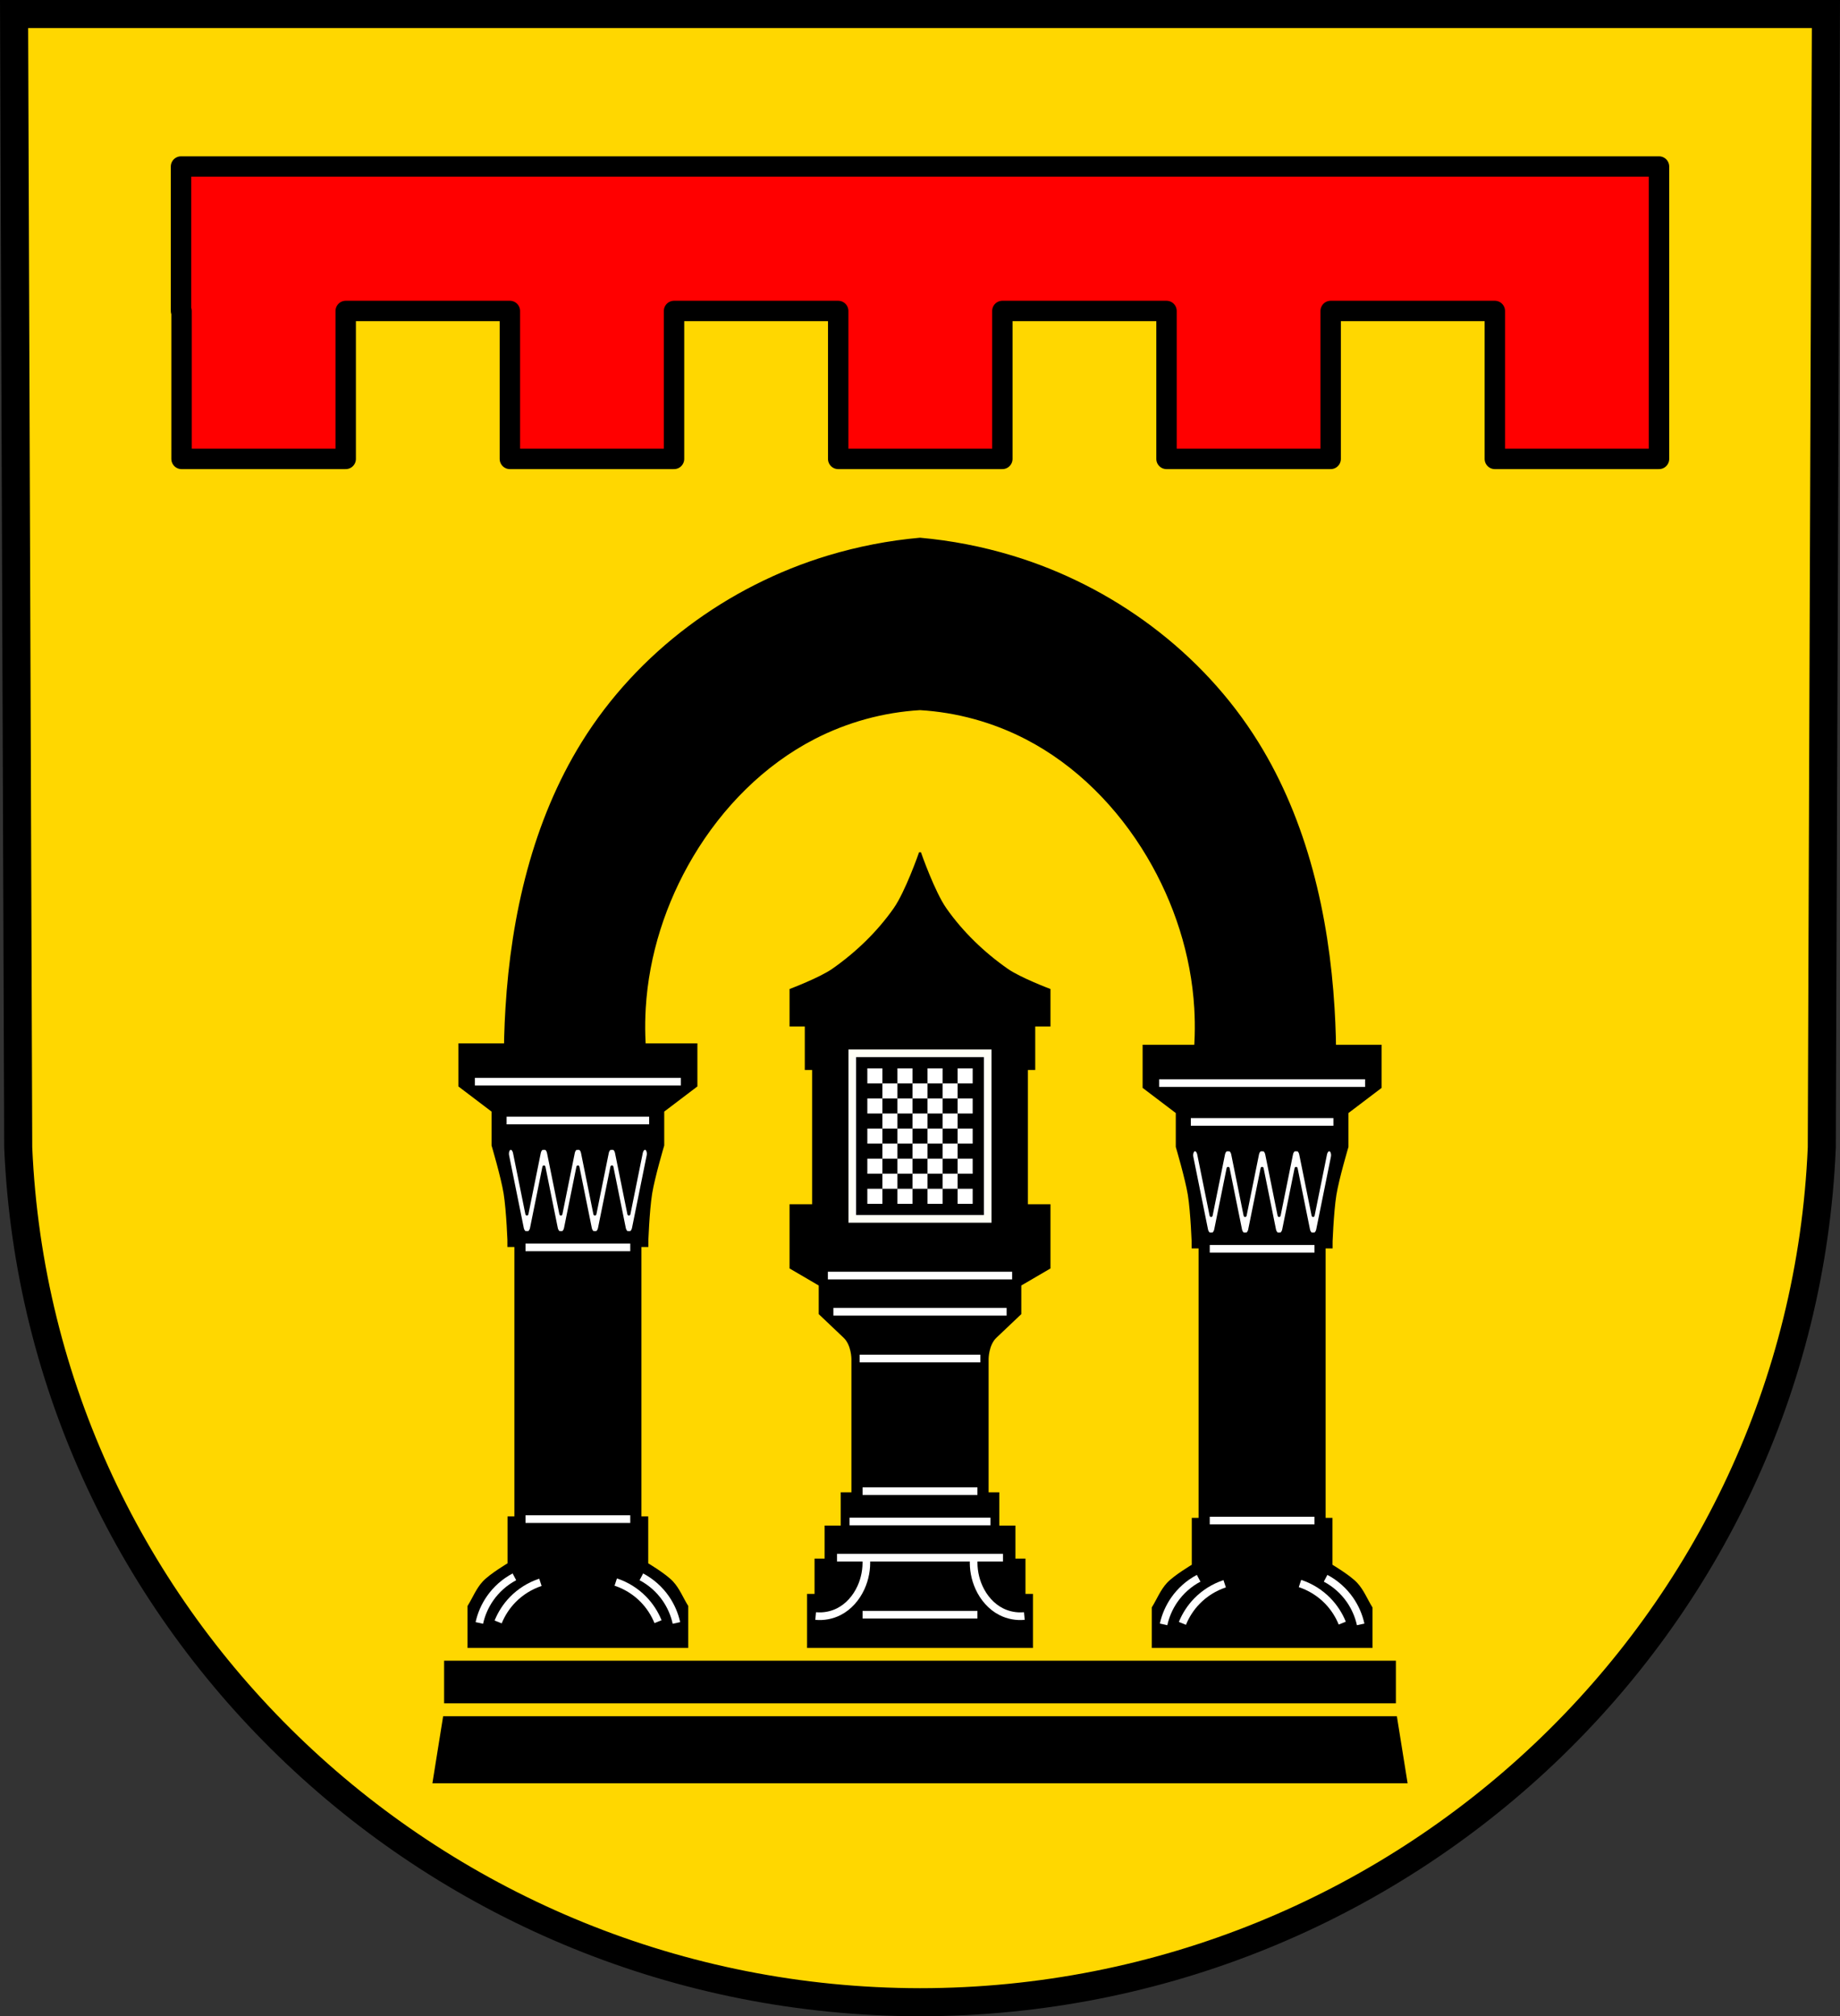 <?xml version="1.0" encoding="UTF-8" standalone="no"?>
<!-- Created with Inkscape (http://www.inkscape.org/) -->

<svg
   xmlns:dc="http://purl.org/dc/elements/1.1/"
   xmlns:cc="http://creativecommons.org/ns#"
   xmlns:rdf="http://www.w3.org/1999/02/22-rdf-syntax-ns#"
   xmlns:svg="http://www.w3.org/2000/svg"
   xmlns="http://www.w3.org/2000/svg"
   xmlns:sodipodi="http://sodipodi.sourceforge.net/DTD/sodipodi-0.dtd"
   xmlns:inkscape="http://www.inkscape.org/namespaces/inkscape"
   width="190.945mm"
   height="209.15mm"
   viewBox="0 0 190.945 209.15"
   version="1.1"
   id="svg9803"
   inkscape:version="0.92.4 (5da689c313, 2019-01-14)"
   sodipodi:docname="DEU Messerich COA.svg">
  <rect x="0" y="0" width="190.945" height="209.15" fill="#333333" stroke="none"/>
  <defs
     id="defs9797">
    <inkscape:path-effect
       effect="spiro"
       id="path-effect6014"
       is_visible="true" />
    <inkscape:path-effect
       effect="spiro"
       id="path-effect5834"
       is_visible="true" />
    <inkscape:path-effect
       effect="spiro"
       id="path-effect5188"
       is_visible="true" />
    <inkscape:path-effect
       effect="spiro"
       id="path-effect4819"
       is_visible="true" />
    <inkscape:path-effect
       effect="spiro"
       id="path-effect4819-5"
       is_visible="true" />
    <inkscape:path-effect
       effect="spiro"
       id="path-effect4819-9"
       is_visible="true" />
    <inkscape:path-effect
       effect="spiro"
       id="path-effect4819-5-3"
       is_visible="true" />
    <inkscape:path-effect
       effect="spiro"
       id="path-effect4819-55"
       is_visible="true" />
    <inkscape:path-effect
       effect="spiro"
       id="path-effect4819-5-4"
       is_visible="true" />
    <inkscape:path-effect
       effect="spiro"
       id="path-effect4819-9-9"
       is_visible="true" />
    <inkscape:path-effect
       effect="spiro"
       id="path-effect4819-5-3-4"
       is_visible="true" />
    <inkscape:path-effect
       effect="spiro"
       id="path-effect4819-55-4"
       is_visible="true" />
    <inkscape:path-effect
       effect="spiro"
       id="path-effect4819-5-4-9"
       is_visible="true" />
    <inkscape:path-effect
       effect="spiro"
       id="path-effect4819-9-9-8"
       is_visible="true" />
    <inkscape:path-effect
       effect="spiro"
       id="path-effect4819-5-3-4-2"
       is_visible="true" />
    <inkscape:path-effect
       effect="spiro"
       id="path-effect4819-7"
       is_visible="true" />
    <inkscape:path-effect
       effect="spiro"
       id="path-effect4819-5-9"
       is_visible="true" />
    <inkscape:path-effect
       effect="spiro"
       id="path-effect4819-9-2"
       is_visible="true" />
    <inkscape:path-effect
       effect="spiro"
       id="path-effect4819-5-3-1"
       is_visible="true" />
    <inkscape:path-effect
       effect="spiro"
       id="path-effect5834-0"
       is_visible="true" />
    <inkscape:path-effect
       effect="spiro"
       id="path-effect6014-1"
       is_visible="true" />
    <inkscape:path-effect
       effect="spiro"
       id="path-effect6014-0"
       is_visible="true" />
    <inkscape:path-effect
       effect="spiro"
       id="path-effect6014-1-1"
       is_visible="true" />
  </defs>
  <sodipodi:namedview
     id="base"
     pagecolor="#ffffff"
     bordercolor="#666666"
     borderopacity="1.0"
     inkscape:pageopacity="0.0"
     inkscape:pageshadow="2"
     inkscape:zoom="0.69324393"
     inkscape:cx="360.84002"
     inkscape:cy="395.24328"
     inkscape:document-units="mm"
     inkscape:current-layer="layer1"
     showgrid="false"
     inkscape:window-width="1366"
     inkscape:window-height="745"
     inkscape:window-x="-8"
     inkscape:window-y="-8"
     inkscape:window-maximized="1"
     fit-margin-top="0"
     fit-margin-left="0"
     fit-margin-right="0"
     fit-margin-bottom="0"
     inkscape:snap-midpoints="true"
     inkscape:snap-smooth-nodes="true"
     inkscape:object-paths="false"
     inkscape:snap-nodes="true" />
  <g
     inkscape:label="Ebene 1"
     inkscape:groupmode="layer"
     id="layer1"
     transform="translate(-7.456,-7.993)">
    <path
       style="fill:#ffd700;fill-rule:evenodd;stroke:#000000;stroke-width:2.91;stroke-linecap:round;stroke-linejoin:miter;stroke-miterlimit:4;stroke-dasharray:none;stroke-opacity:1;fill-opacity:1"
       inkscape:connector-curvature="0"
       d="M 196.94,9.449 196.511,127.029 c -2.093,49.459 -43.44,88.631 -93.582,88.658 C 52.832,215.627 11.469,176.442 9.347,127.029 L 8.917,9.449 h 94.009 z"
       id="path10563-0-6-1"
       sodipodi:nodetypes="ccccccc" />
    <path
       style="fill:#000000;stroke:#000000;stroke-width:0.262px;stroke-linecap:butt;stroke-linejoin:miter;stroke-opacity:1"
       d="m 102.928,63.903 c -3.227,0.288 -6.425,0.908 -9.531,1.846 -10.359,3.129 -19.689,9.981 -25.47,19.303 -5.062,8.163 -7.3,17.883 -7.887,27.527 -0.119,1.956 -0.174,3.915 -0.164,5.875 l 14.624,-0.168 c -0.221,-1.892 -0.276,-3.805 -0.164,-5.707 0.327,-5.565 2.098,-11.012 4.93,-15.778 3.055,-5.141 7.397,-9.542 12.653,-12.253 3.416,-1.762 7.189,-2.797 11.01,-3.021 3.821,0.224 7.594,1.259 11.01,3.021 5.256,2.711 9.598,7.112 12.653,12.253 2.832,4.766 4.603,10.212 4.93,15.778 0.112,1.902 0.057,3.815 -0.164,5.707 l 14.625,0.168 c 0.01,-1.959 -0.045,-3.919 -0.164,-5.875 -0.588,-9.644 -2.825,-19.364 -7.887,-27.527 -5.781,-9.322 -15.111,-16.173 -25.47,-19.303 -3.106,-0.938 -6.304,-1.558 -9.531,-1.846 z"
       id="path5832"
       inkscape:connector-curvature="0" />
    <path
       style="fill:#ff0000;stroke:#000000;stroke-width:2.117;stroke-linecap:round;stroke-linejoin:round;stroke-miterlimit:4;stroke-dasharray:none;stroke-opacity:1;fill-opacity:1"
       d="m 26.241,25.267 v 14.984 h 0.055 V 55.596 H 43.332 V 40.251 H 60.368 V 55.596 H 77.403 V 40.251 H 94.439 V 55.596 H 111.474 V 40.251 h 17.036 v 15.345 h 17.036 V 40.251 h 17.036 v 15.345 h 17.036 V 25.267 H 43.332 26.296 Z"
       id="rect4576"
       inkscape:connector-curvature="0" />
    <g
       id="g4841" />
    <path
       style="fill:#000000;stroke:#000000;stroke-width:0.265px;stroke-linecap:butt;stroke-linejoin:miter;stroke-opacity:1"
       d="m 55.157,116.352 v 4.273 l 3.442,2.611 v 3.561 c 0,0 0.977,3.294 1.251,4.985 0.291,1.792 0.423,5.348 0.413,5.431 h 0.705 v 28.213 h -0.708 v 4.808 c 0,0 -1.879,1.11 -2.611,1.899 -0.665,0.716 -1.028,1.661 -1.543,2.492 v 4.826 h 11.32 11.32 v -4.826 c -0.515,-0.831 -0.878,-1.776 -1.543,-2.492 -0.732,-0.789 -2.611,-1.899 -2.611,-1.899 v -4.808 h -0.708 v -28.213 h 0.705 c -0.009,-0.083 0.122,-3.639 0.413,-5.431 0.275,-1.691 1.251,-4.985 1.251,-4.985 v -3.561 l 3.442,-2.611 v -4.273 H 67.426 Z"
       id="path4794-1"
       inkscape:connector-curvature="0"
       sodipodi:nodetypes="ccccacccccccccccccccccacccccc" />
    <path
       style="fill:none;stroke:#ffffff;stroke-width:0.794;stroke-linecap:butt;stroke-linejoin:round;stroke-miterlimit:4;stroke-dasharray:none;stroke-opacity:1"
       d="M 61.99,165.574 H 72.861"
       id="path4815-1"
       inkscape:connector-curvature="0" />
    <path
       inkscape:original-d="m -157.94387,176.34475 c 0.36818,-0.84512 0.73611,-1.68997 1.10376,-2.53456 0.36765,-0.84459 1.68997,-1.4992 2.53456,-2.2484"
       inkscape:path-effect="#path-effect4819-7"
       inkscape:connector-curvature="0"
       id="path4817-59"
       d="m -157.944,176.345 c 0.199,-0.906 0.576,-1.772 1.104,-2.535 0.649,-0.937 1.526,-1.716 2.535,-2.248"
       style="fill:none;stroke:#ffffff;stroke-width:0.794;stroke-linecap:butt;stroke-linejoin:miter;stroke-miterlimit:4;stroke-dasharray:none;stroke-opacity:1"
       transform="translate(215.143,-2e-6)" />
    <path
       inkscape:original-d="m -157.94387,176.34475 c 0.36818,-0.84512 0.73611,-1.68997 1.10376,-2.53456 0.36765,-0.84459 1.68997,-1.4992 2.53456,-2.2484"
       inkscape:path-effect="#path-effect4819-5-9"
       inkscape:connector-curvature="0"
       id="path4817-0-9"
       d="m -157.944,176.345 c 0.199,-0.906 0.576,-1.772 1.104,-2.535 0.649,-0.937 1.526,-1.716 2.535,-2.248"
       style="fill:none;stroke:#ffffff;stroke-width:0.794;stroke-linecap:butt;stroke-linejoin:miter;stroke-miterlimit:4;stroke-dasharray:none;stroke-opacity:1"
       transform="rotate(9.603,-48.77,1468.548)" />
    <path
       style="fill:none;stroke:#ffffff;stroke-width:0.794;stroke-linecap:butt;stroke-linejoin:miter;stroke-miterlimit:4;stroke-dasharray:none;stroke-opacity:1"
       d="m -157.944,176.345 c 0.199,-0.906 0.576,-1.772 1.104,-2.535 0.649,-0.937 1.526,-1.716 2.535,-2.248"
       id="path4817-3-6"
       inkscape:connector-curvature="0"
       inkscape:path-effect="#path-effect4819-9-2"
       inkscape:original-d="m -157.94387,176.34475 c 0.36818,-0.84512 0.73611,-1.68997 1.10376,-2.53456 0.36765,-0.84459 1.68997,-1.4992 2.53456,-2.2484"
       transform="matrix(-1,0,0,1,-80.292,-2e-6)" />
    <path
       transform="matrix(-0.986,0.167,0.167,0.986,-109.441,28.712)"
       style="fill:none;stroke:#ffffff;stroke-width:0.794;stroke-linecap:butt;stroke-linejoin:miter;stroke-miterlimit:4;stroke-dasharray:none;stroke-opacity:1"
       d="m -157.944,176.345 c 0.199,-0.906 0.576,-1.772 1.104,-2.535 0.649,-0.937 1.526,-1.716 2.535,-2.248"
       id="path4817-0-5-9"
       inkscape:connector-curvature="0"
       inkscape:path-effect="#path-effect4819-5-3-1"
       inkscape:original-d="m -157.94387,176.34475 c 0.36818,-0.84512 0.73611,-1.68997 1.10376,-2.53456 0.36765,-0.84459 1.68997,-1.4992 2.53456,-2.2484" />
    <path
       style="fill:none;stroke:#ffffff;stroke-width:0.794;stroke-linecap:butt;stroke-linejoin:round;stroke-miterlimit:4;stroke-dasharray:none;stroke-opacity:1"
       d="M 60.028,124.223 H 74.823"
       id="path4815-8-3"
       inkscape:connector-curvature="0" />
    <path
       style="fill:none;stroke:#ffffff;stroke-width:0.794;stroke-linecap:butt;stroke-linejoin:round;stroke-miterlimit:4;stroke-dasharray:none;stroke-opacity:1"
       d="M 56.737,120.196 H 78.114"
       id="path4815-2-4"
       inkscape:connector-curvature="0" />
    <path
       style="fill:none;stroke:#ffffff;stroke-width:0.794;stroke-linecap:butt;stroke-linejoin:round;stroke-miterlimit:4;stroke-dasharray:none;stroke-opacity:1"
       d="M 61.99,137.386 H 72.861"
       id="path4815-9-3"
       inkscape:connector-curvature="0" />
    <path
       style="fill:#ffffff;fill-opacity:1;stroke:#000000;stroke-width:0.316;stroke-linecap:butt;stroke-linejoin:round;stroke-miterlimit:4;stroke-dasharray:none;stroke-opacity:1"
       d="m 62.209,135.862 c -0.025,-0.002 -0.05,-0.008 -0.075,-0.018 -0.025,0.01 -0.05,0.016 -0.075,0.018 -0.175,0.012 -0.346,-0.179 -0.405,-0.471 l -1.52,-7.517 c -0.068,-0.334 0.038,-0.668 0.236,-0.751 0.198,-0.083 0.413,0.12 0.48,0.453 l 1.284,6.348 1.284,-6.348 c 0.068,-0.334 0.282,-0.536 0.48,-0.453 0.198,-0.083 0.413,0.12 0.48,0.453 l 1.284,6.349 1.284,-6.349 c 0.068,-0.334 0.282,-0.536 0.48,-0.453 0.198,-0.083 0.413,0.12 0.48,0.453 l 1.284,6.348 1.284,-6.348 c 0.068,-0.334 0.282,-0.536 0.48,-0.453 0.198,-0.083 0.413,0.12 0.48,0.453 l 1.284,6.348 1.284,-6.348 c 0.068,-0.334 0.281,-0.536 0.479,-0.453 0.198,0.083 0.304,0.418 0.237,0.751 l -1.52,7.517 c -0.068,0.334 -0.282,0.536 -0.48,0.453 -0.198,0.083 -0.412,-0.12 -0.48,-0.453 l -1.284,-6.349 -1.284,6.349 c -0.059,0.292 -0.23,0.483 -0.405,0.471 -0.025,-0.002 -0.051,-0.007 -0.075,-0.018 -0.198,0.083 -0.412,-0.12 -0.479,-0.453 l -1.284,-6.349 -1.284,6.349 c -0.068,0.334 -0.282,0.536 -0.48,0.453 -0.198,0.083 -0.413,-0.12 -0.48,-0.453 l -1.284,-6.349 -1.284,6.349 c -0.059,0.292 -0.23,0.483 -0.405,0.471 z"
       id="rect5379-8"
       inkscape:connector-curvature="0" />
    <path
       style="fill:#000000;stroke:#000000;stroke-width:0.265px;stroke-linecap:butt;stroke-linejoin:miter;stroke-opacity:1"
       d="m 150.701,116.501 v 4.273 l -3.442,2.611 v 3.561 c 0,0 -0.977,3.294 -1.251,4.985 -0.291,1.792 -0.423,5.348 -0.413,5.431 h -0.705 v 28.213 h 0.708 v 4.808 c 0,0 1.879,1.11 2.611,1.899 0.665,0.716 1.028,1.661 1.543,2.492 v 4.826 h -11.32 -11.32 v -4.826 c 0.515,-0.831 0.878,-1.776 1.543,-2.492 0.732,-0.789 2.611,-1.899 2.611,-1.899 v -4.808 h 0.708 v -28.213 h -0.705 c 0.009,-0.083 -0.122,-3.639 -0.413,-5.431 -0.275,-1.691 -1.251,-4.985 -1.251,-4.985 v -3.561 l -3.442,-2.611 v -4.273 h 12.269 z"
       id="path4794-6-5"
       inkscape:connector-curvature="0"
       sodipodi:nodetypes="ccccacccccccccccccccccacccccc" />
    <path
       style="fill:none;stroke:#ffffff;stroke-width:0.794;stroke-linecap:butt;stroke-linejoin:round;stroke-miterlimit:4;stroke-dasharray:none;stroke-opacity:1"
       d="M 143.867,165.723 H 132.996"
       id="path4815-0-0"
       inkscape:connector-curvature="0" />
    <path
       inkscape:original-d="m -157.94387,176.34475 c 0.36818,-0.84512 0.73611,-1.68997 1.10376,-2.53456 0.36765,-0.84459 1.68997,-1.4992 2.53456,-2.2484"
       inkscape:path-effect="#path-effect4819-55-4"
       inkscape:connector-curvature="0"
       id="path4817-5-4"
       d="m -157.944,176.345 c 0.199,-0.906 0.576,-1.772 1.104,-2.535 0.649,-0.937 1.526,-1.716 2.535,-2.248"
       style="fill:none;stroke:#ffffff;stroke-width:0.794;stroke-linecap:butt;stroke-linejoin:miter;stroke-miterlimit:4;stroke-dasharray:none;stroke-opacity:1"
       transform="matrix(-1,0,0,1,-9.286,0.149)" />
    <path
       inkscape:original-d="m -157.94387,176.34475 c 0.36818,-0.84512 0.73611,-1.68997 1.10376,-2.53456 0.36765,-0.84459 1.68997,-1.4992 2.53456,-2.2484"
       inkscape:path-effect="#path-effect4819-5-4-9"
       inkscape:connector-curvature="0"
       id="path4817-0-1-6"
       d="m -157.944,176.345 c 0.199,-0.906 0.576,-1.772 1.104,-2.535 0.649,-0.937 1.526,-1.716 2.535,-2.248"
       style="fill:none;stroke:#ffffff;stroke-width:0.794;stroke-linecap:butt;stroke-linejoin:miter;stroke-miterlimit:4;stroke-dasharray:none;stroke-opacity:1"
       transform="matrix(-0.986,0.167,0.167,0.986,-38.435,28.862)" />
    <path
       style="fill:none;stroke:#ffffff;stroke-width:0.794;stroke-linecap:butt;stroke-linejoin:miter;stroke-miterlimit:4;stroke-dasharray:none;stroke-opacity:1"
       d="m -157.944,176.345 c 0.199,-0.906 0.576,-1.772 1.104,-2.535 0.649,-0.937 1.526,-1.716 2.535,-2.248"
       id="path4817-3-2-3"
       inkscape:connector-curvature="0"
       inkscape:path-effect="#path-effect4819-9-9-8"
       inkscape:original-d="m -157.94387,176.34475 c 0.36818,-0.84512 0.73611,-1.68997 1.10376,-2.53456 0.36765,-0.84459 1.68997,-1.4992 2.53456,-2.2484"
       transform="translate(286.15,0.149)" />
    <path
       transform="rotate(9.603,-14.156,1891.298)"
       style="fill:none;stroke:#ffffff;stroke-width:0.794;stroke-linecap:butt;stroke-linejoin:miter;stroke-miterlimit:4;stroke-dasharray:none;stroke-opacity:1"
       d="m -157.944,176.345 c 0.199,-0.906 0.576,-1.772 1.104,-2.535 0.649,-0.937 1.526,-1.716 2.535,-2.248"
       id="path4817-0-5-8-2"
       inkscape:connector-curvature="0"
       inkscape:path-effect="#path-effect4819-5-3-4-2"
       inkscape:original-d="m -157.94387,176.34475 c 0.36818,-0.84512 0.73611,-1.68997 1.10376,-2.53456 0.36765,-0.84459 1.68997,-1.4992 2.53456,-2.2484" />
    <path
       style="fill:none;stroke:#ffffff;stroke-width:0.794;stroke-linecap:butt;stroke-linejoin:round;stroke-miterlimit:4;stroke-dasharray:none;stroke-opacity:1"
       d="M 145.83,124.372 H 131.034"
       id="path4815-8-2-1"
       inkscape:connector-curvature="0" />
    <path
       style="fill:none;stroke:#ffffff;stroke-width:0.794;stroke-linecap:butt;stroke-linejoin:round;stroke-miterlimit:4;stroke-dasharray:none;stroke-opacity:1"
       d="M 149.12,120.346 H 127.743"
       id="path4815-2-3-2"
       inkscape:connector-curvature="0" />
    <path
       style="fill:none;stroke:#ffffff;stroke-width:0.794;stroke-linecap:butt;stroke-linejoin:round;stroke-miterlimit:4;stroke-dasharray:none;stroke-opacity:1"
       d="M 143.867,137.536 H 132.996"
       id="path4815-9-6-1"
       inkscape:connector-curvature="0" />
    <path
       style="fill:#ffffff;fill-opacity:1;stroke:#000000;stroke-width:0.316;stroke-linecap:butt;stroke-linejoin:round;stroke-miterlimit:4;stroke-dasharray:none;stroke-opacity:1"
       d="m 143.649,136.011 c 0.025,-0.002 0.05,-0.008 0.075,-0.018 0.025,0.01 0.05,0.016 0.075,0.018 0.175,0.012 0.346,-0.179 0.405,-0.471 l 1.52,-7.517 c 0.068,-0.334 -0.038,-0.668 -0.236,-0.751 -0.198,-0.083 -0.413,0.12 -0.48,0.453 l -1.284,6.348 -1.284,-6.348 c -0.068,-0.334 -0.282,-0.536 -0.48,-0.453 -0.198,-0.083 -0.413,0.12 -0.48,0.453 l -1.284,6.349 -1.284,-6.349 c -0.068,-0.334 -0.282,-0.536 -0.48,-0.453 -0.198,-0.083 -0.413,0.12 -0.48,0.453 l -1.284,6.348 -1.284,-6.348 c -0.068,-0.334 -0.282,-0.536 -0.48,-0.453 -0.198,-0.083 -0.413,0.12 -0.48,0.453 l -1.284,6.348 -1.284,-6.348 c -0.068,-0.334 -0.281,-0.536 -0.479,-0.453 -0.198,0.083 -0.304,0.418 -0.237,0.751 l 1.52,7.517 c 0.068,0.334 0.282,0.536 0.48,0.453 0.198,0.083 0.412,-0.12 0.48,-0.453 l 1.284,-6.349 1.284,6.349 c 0.059,0.292 0.23,0.483 0.405,0.471 0.025,-0.002 0.051,-0.007 0.075,-0.018 0.198,0.083 0.412,-0.12 0.479,-0.453 l 1.284,-6.349 1.284,6.349 c 0.068,0.334 0.282,0.536 0.48,0.453 0.198,0.083 0.413,-0.12 0.48,-0.453 l 1.284,-6.349 1.284,6.349 c 0.059,0.292 0.23,0.483 0.405,0.471 z"
       id="rect5379-6-8"
       inkscape:connector-curvature="0" />
    <path
       style="fill:#000000;stroke:#000000;stroke-width:0.272px;stroke-linecap:butt;stroke-linejoin:miter;stroke-opacity:1"
       d="m 102.929,96.538 c 0,0 -1.402,4.011 -2.621,5.748 -1.71,2.436 -3.935,4.59 -6.42,6.324 -1.31,0.914 -4.362,2.07 -4.362,2.07 v 3.66 h 1.583 v 4.511 h 0.761 v 14.197 h -2.344 v 6.445 l 3.029,1.769 v 2.989 c 0,0 1.697,1.61 2.545,2.415 0.848,0.805 0.848,2.299 0.848,2.299 v 13.956 l -0.002,0.005 h -1.108 v 3.452 h -1.673 v 3.43 h -1.044 v 1.868 1.793 h -0.777 v 6.131 h 11.586 11.586 v -6.131 h -0.777 v -1.793 -1.868 h -1.044 v -3.43 h -1.673 v -3.452 h -1.108 l -0.002,-0.005 v -13.956 c 0,0 8e-5,-1.494 0.848,-2.299 0.848,-0.805 2.545,-2.415 2.545,-2.415 v -2.989 l 3.029,-1.769 v -6.445 h -2.344 v -14.197 h 0.761 v -4.511 h 1.583 v -3.66 c 0,0 -3.052,-1.156 -4.362,-2.07 -2.485,-1.734 -4.71,-3.887 -6.42,-6.324 -1.22,-1.738 -2.621,-5.748 -2.621,-5.748 z"
       id="path5886-7"
       inkscape:connector-curvature="0" />
    <g
       id="g4783"
       transform="translate(183.31,192.979)"
       style="stroke:#ffd700;stroke-opacity:1;fill:#000000">
      <path
         inkscape:connector-curvature="0"
         id="rect4740-5"
         d="m -130.428,-7.639 -1.33,8.298 h 51.377 51.377 l -1.33,-8.298 h -50.046 z"
         style="fill:#000000;fill-opacity:1;stroke:#ffd700;stroke-width:1.323;stroke-linecap:round;stroke-linejoin:round;stroke-miterlimit:4;stroke-dasharray:none;stroke-opacity:1" />
      <rect
         y="-13.379"
         x="-130.428"
         height="5.74"
         width="100.093"
         id="rect4761-1"
         style="fill:#000000;fill-opacity:1;stroke:#ffd700;stroke-width:1.323;stroke-linecap:round;stroke-linejoin:round;stroke-miterlimit:4;stroke-dasharray:none;stroke-opacity:1" />
    </g>
    <path
       style="fill:none;stroke:#ffffff;stroke-width:0.794;stroke-linecap:butt;stroke-linejoin:round;stroke-miterlimit:4;stroke-dasharray:none;stroke-opacity:1"
       d="M 96.968,162.676 H 108.889"
       id="path4815-1-7-7"
       inkscape:connector-curvature="0" />
    <path
       style="fill:none;stroke:#ffffff;stroke-width:0.794;stroke-linecap:butt;stroke-linejoin:round;stroke-miterlimit:4;stroke-dasharray:none;stroke-opacity:1"
       d="M 95.617,165.822 H 110.24"
       id="path4815-1-7-4-56"
       inkscape:connector-curvature="0" />
    <path
       style="fill:none;stroke:#ffffff;stroke-width:0.794;stroke-linecap:butt;stroke-linejoin:round;stroke-miterlimit:4;stroke-dasharray:none;stroke-opacity:1"
       d="M 94.317,169.573 H 111.541"
       id="path4815-1-7-8-2"
       inkscape:connector-curvature="0" />
    <path
       style="fill:none;stroke:#ffffff;stroke-width:0.794;stroke-linecap:butt;stroke-linejoin:round;stroke-miterlimit:4;stroke-dasharray:none;stroke-opacity:1"
       d="M 96.968,175.49 H 108.889"
       id="path4815-1-7-2-3"
       inkscape:connector-curvature="0" />
    <path
       style="fill:none;stroke:#ffffff;stroke-width:0.794;stroke-linecap:butt;stroke-linejoin:miter;stroke-miterlimit:4;stroke-dasharray:none;stroke-opacity:1"
       d="m -122.697,175.626 c 0.821,0.081 1.665,-0.077 2.401,-0.45 1.03,-0.522 1.823,-1.45 2.301,-2.501 0.418,-0.92 0.609,-1.942 0.55,-2.951"
       id="path6012-8"
       inkscape:connector-curvature="0"
       inkscape:path-effect="#path-effect6014-0"
       inkscape:original-d="m -122.69718,175.62584 c 0.78392,-0.15033 1.68883,-0.0554 2.40099,-0.45019 0.99076,-0.54925 1.79394,-1.488 2.30095,-2.50103 0.44787,-0.89487 0.36708,-1.96774 0.55022,-2.95122"
       sodipodi:nodetypes="caac"
       transform="translate(214.798)" />
    <path
       transform="matrix(-1,0,0,1,-8.941,0)"
       style="fill:none;stroke:#ffffff;stroke-width:0.794;stroke-linecap:butt;stroke-linejoin:miter;stroke-miterlimit:4;stroke-dasharray:none;stroke-opacity:1"
       d="m -122.697,175.626 c 0.821,0.081 1.665,-0.077 2.401,-0.45 1.03,-0.522 1.823,-1.45 2.301,-2.501 0.418,-0.92 0.609,-1.942 0.55,-2.951"
       id="path6012-6-4"
       inkscape:connector-curvature="0"
       inkscape:path-effect="#path-effect6014-1-1"
       inkscape:original-d="m -122.69718,175.62584 c 0.78392,-0.15033 1.68883,-0.0554 2.40099,-0.45019 0.99076,-0.54925 1.79394,-1.488 2.30095,-2.50103 0.44787,-0.89487 0.36708,-1.96774 0.55022,-2.95122"
       sodipodi:nodetypes="caac" />
    <path
       style="fill:none;stroke:#ffffff;stroke-width:0.794;stroke-linecap:butt;stroke-linejoin:round;stroke-miterlimit:4;stroke-dasharray:none;stroke-opacity:1"
       d="M 96.668,148.915 H 109.19"
       id="path4815-1-7-4-3-7"
       inkscape:connector-curvature="0" />
    <path
       style="fill:none;stroke:#ffffff;stroke-width:0.794;stroke-linecap:butt;stroke-linejoin:round;stroke-miterlimit:4;stroke-dasharray:none;stroke-opacity:1"
       d="M 93.942,144.063 H 111.916"
       id="path4815-1-7-4-5-4"
       inkscape:connector-curvature="0" />
    <path
       style="fill:none;stroke:#ffffff;stroke-width:0.794;stroke-linecap:butt;stroke-linejoin:round;stroke-miterlimit:4;stroke-dasharray:none;stroke-opacity:1"
       d="M 93.367,140.311 H 112.491"
       id="path4815-1-7-4-5-8-1"
       inkscape:connector-curvature="0" />
    <path
       style="fill:#ffffff;fill-opacity:1;stroke:none;stroke-width:0.9;stroke-linecap:square;stroke-linejoin:miter;stroke-miterlimit:4;stroke-dasharray:none;stroke-opacity:1"
       d="m 97.464,118.815 v 1.562 h 1.561 v -1.562 z m 1.561,1.562 v 1.561 h 1.562 v -1.561 z m 1.562,0 h 1.561 v -1.562 h -1.561 z m 1.561,0 v 1.561 h 1.562 v -1.561 z m 1.562,0 h 1.561 v -1.562 h -1.561 z m 1.561,0 v 1.561 h 1.562 v -1.561 z m 1.562,0 h 1.561 v -1.562 h -1.561 z m 0,1.561 v 1.562 h 1.561 v -1.562 z m 0,1.562 h -1.562 v 1.561 h 1.562 z m 0,1.561 v 1.562 h 1.561 v -1.562 z m 0,1.562 h -1.562 v 1.561 h 1.562 z m 0,1.561 v 1.562 h 1.561 v -1.562 z m 0,1.562 h -1.562 v 1.561 h 1.562 z m 0,1.561 v 1.562 h 1.561 v -1.562 z m -1.562,0 h -1.561 v 1.562 h 1.561 z m -1.561,0 v -1.561 h -1.562 v 1.561 z m -1.562,0 h -1.561 v 1.562 h 1.561 z m -1.561,0 v -1.561 h -1.562 v 1.561 z m -1.562,0 h -1.561 v 1.562 h 1.561 z m 0,-1.561 v -1.562 h -1.561 v 1.562 z m 0,-1.562 h 1.562 v -1.561 h -1.562 z m 0,-1.561 v -1.562 h -1.561 v 1.562 z m 0,-1.562 h 1.562 v -1.561 h -1.562 z m 0,-1.561 v -1.562 h -1.561 v 1.562 z m 1.562,0 h 1.561 v -1.562 h -1.561 z m 1.561,0 v 1.561 h 1.562 v -1.561 z m 1.562,0 h 1.561 v -1.562 h -1.561 z m 0,1.561 v 1.562 h 1.561 v -1.562 z m 0,1.562 h -1.562 v 1.561 h 1.562 z m 0,1.561 v 1.562 h 1.561 v -1.562 z m -1.562,0 h -1.561 v 1.562 h 1.561 z m 0,-1.561 v -1.562 h -1.561 v 1.562 z"
       id="rect6182"
       inkscape:connector-curvature="0" />
    <g
       id="g6470"
       transform="rotate(-90,-119.595,132.087)" />
    <g
       id="g6470-6"
       transform="rotate(-90,-113.35,125.841)" />
    <g
       id="g6470-8"
       transform="rotate(-180,-111.788,125.841)" />
    <path
       style="fill:none;stroke:#fffff5;stroke-width:0.794;stroke-linecap:square;stroke-linejoin:miter;stroke-miterlimit:4;stroke-dasharray:none;stroke-opacity:1"
       d="m 95.902,134.429 14.052,3e-5 3e-5,-17.175 -14.053,-1e-5 z"
       id="path6685"
       inkscape:connector-curvature="0" />
  </g>
</svg>

